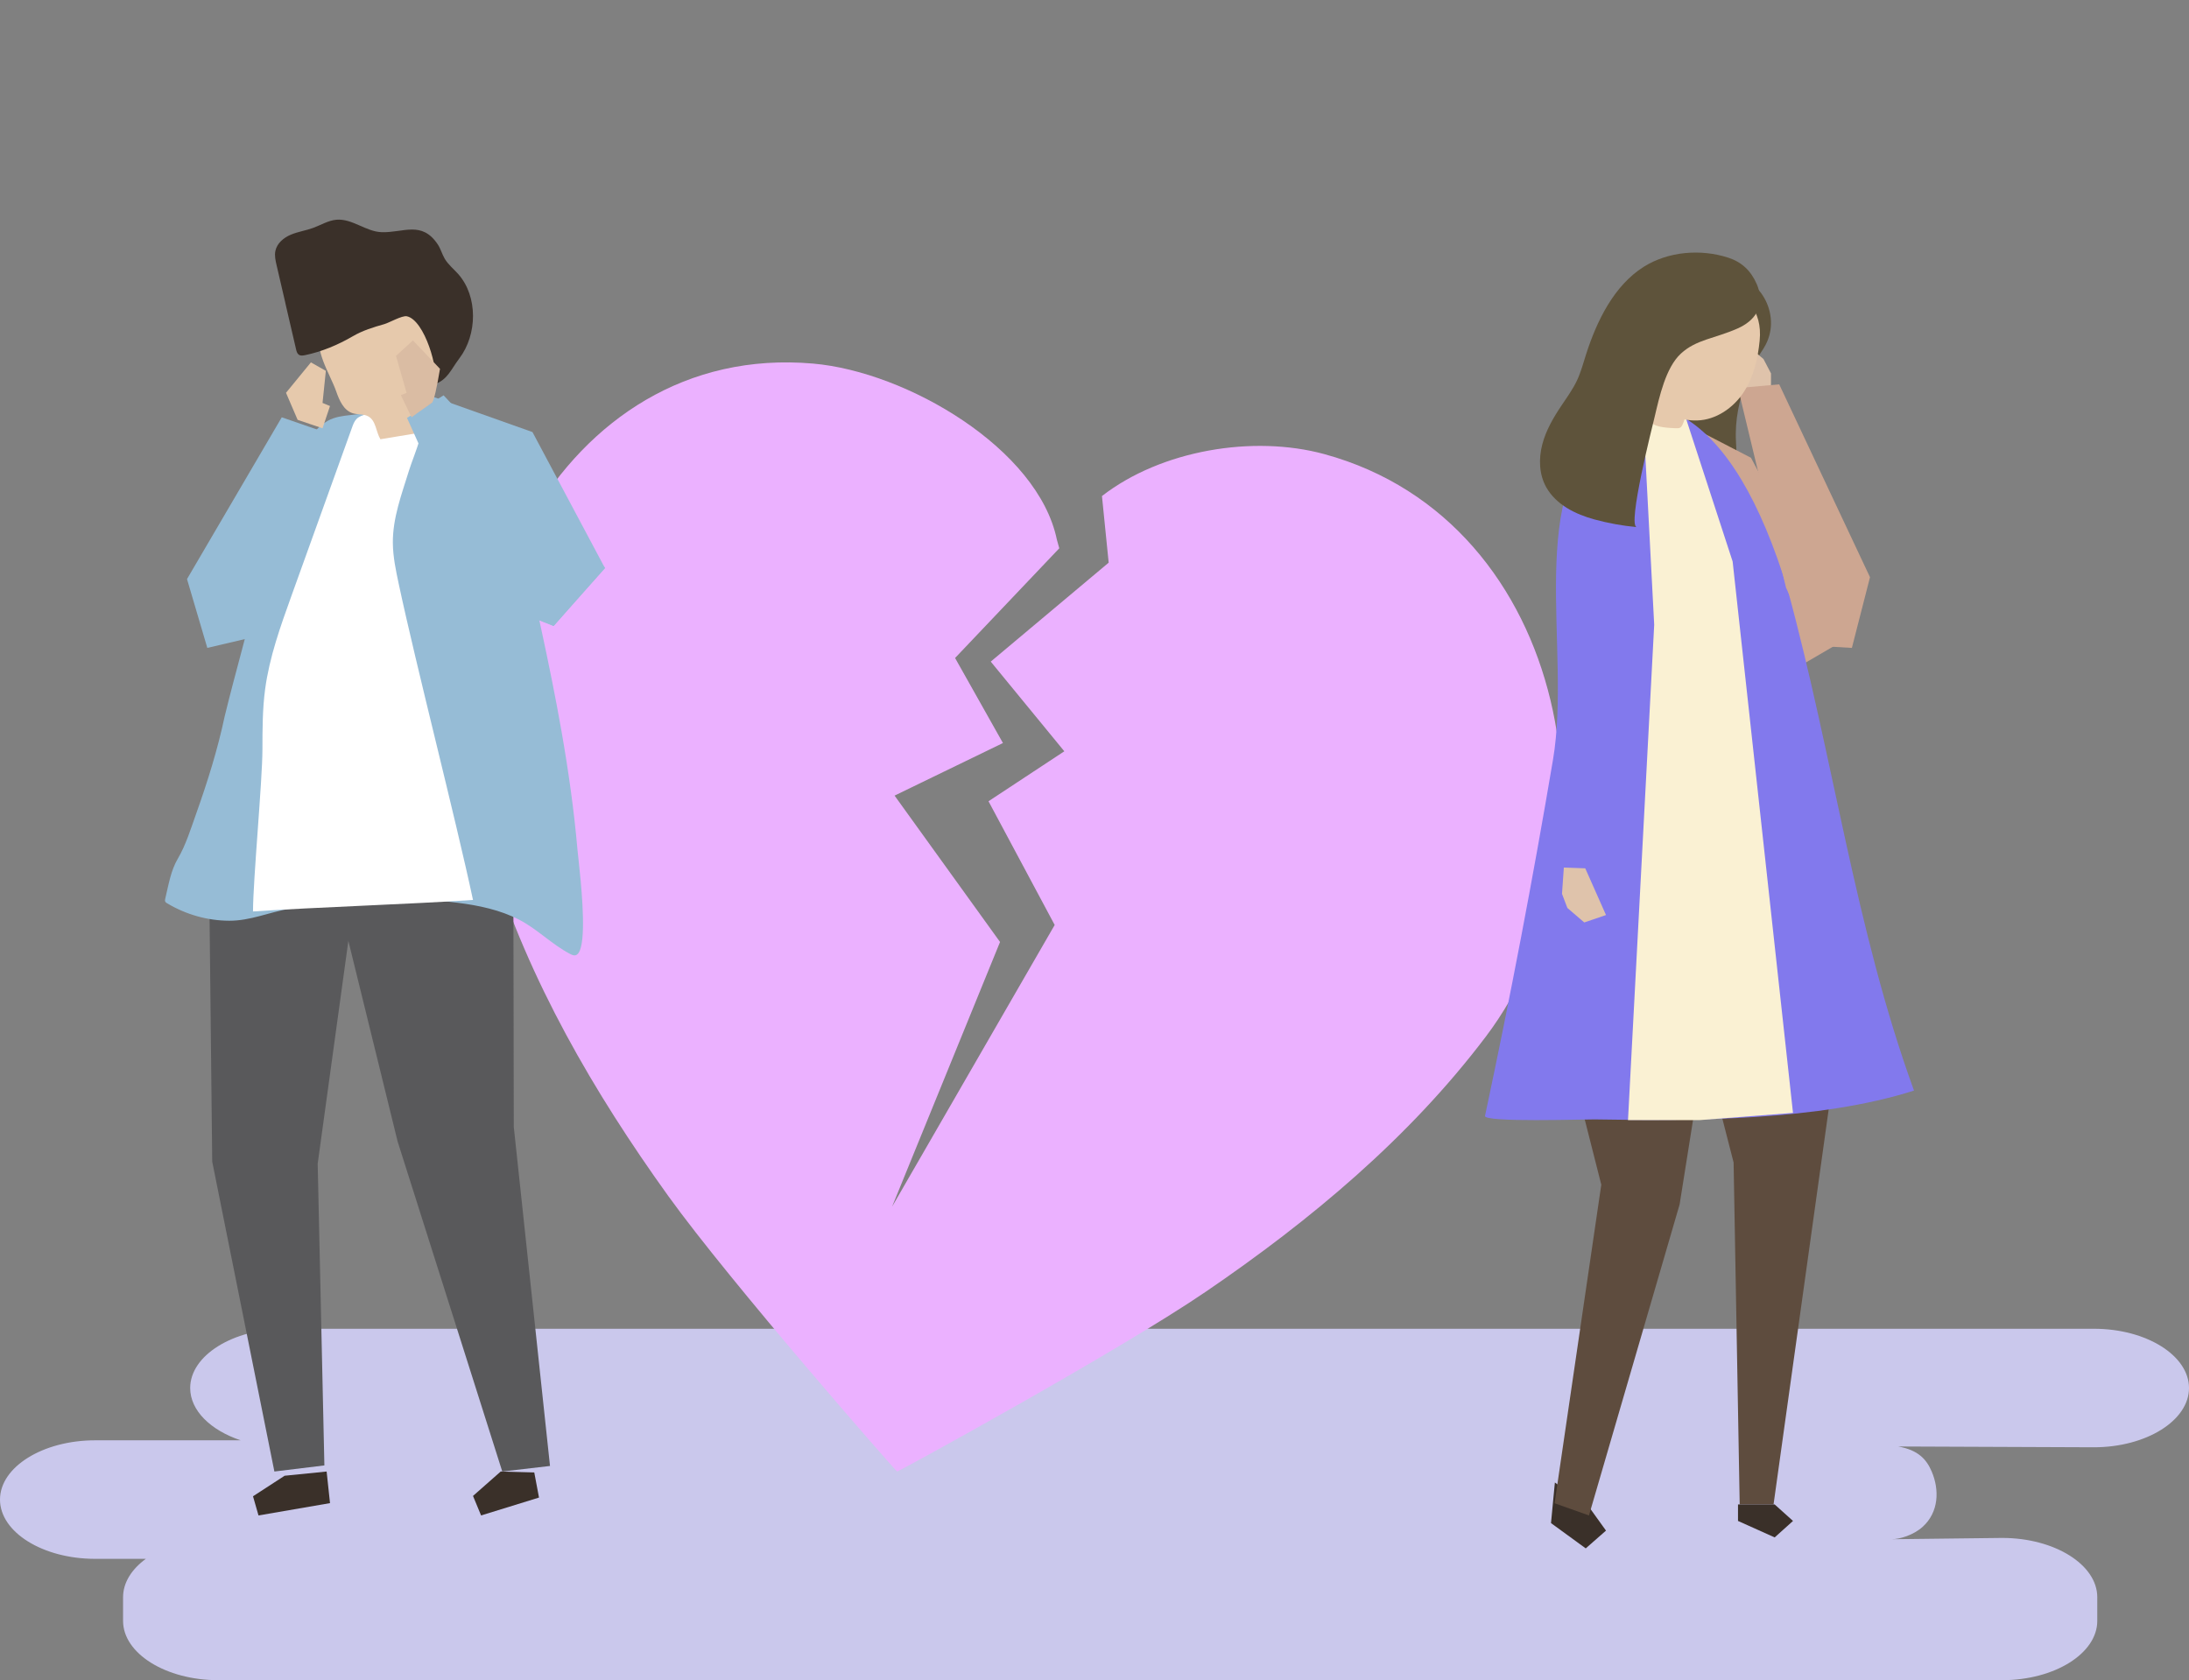 <svg width="198" height="152" viewBox="0 0 198 152" fill="none" xmlns="http://www.w3.org/2000/svg">
<rect x="0" y="0" width="198" height="152" fill="#808080" stroke="none"/>
<path d="M198 125.569C198 128.517 194.129 130.931 189.399 130.931L171.689 130.859C173.523 131.181 174.263 132.038 174.725 133.119C175.437 134.785 175.373 136.798 173.916 138.121C173.085 138.875 171.845 139.25 171.083 139.25L181.101 139.132C185.832 139.132 189.703 141.544 189.703 144.494V146.638C189.703 149.586 185.832 152 181.101 152H19.733C15.003 152 11.132 149.588 11.132 146.638V144.494C11.132 143.174 11.91 141.961 13.191 141.024H8.601C3.871 141.024 0 138.612 0 135.663C0 132.715 3.871 130.301 8.601 130.301H21.772C19.059 129.396 17.203 127.613 17.203 125.571C17.203 122.623 21.074 120.209 25.804 120.209H189.399C194.129 120.209 198 122.621 198 125.571V125.569Z" fill="#CAC8EC"/>
<path d="M134.373 93.811C127.46 102.95 118.511 110.422 109.044 116.873C101.115 122.276 81.195 133.181 81.15 133.124C81.088 133.162 66.055 116.005 60.431 108.177C53.716 98.831 47.831 88.705 44.423 77.72C38.091 57.309 50.587 30.877 73.558 32.893C82.031 33.636 93.895 40.589 95.597 48.823L95.814 49.602L86.389 59.527L90.719 67.22L80.916 71.976L90.456 85.218L80.686 109.175L95.399 83.679L89.413 72.487L96.27 67.967L89.615 59.854L100.282 50.903L99.675 44.876C105.02 40.726 113.347 39.324 119.791 41.083C142.054 47.159 147.218 76.831 134.373 93.812V93.811Z" fill="#EBB1FF"/>
<path d="M38.804 35.765L39.293 35.938L48.163 39.087L54.724 51.401L50.066 56.627L44.185 54.317L38.804 35.766V35.765Z" fill="#96BCD6"/>
<path d="M32.834 75.503L28.736 105.274L29.341 132.572L24.819 133.124L19.195 105.083L18.905 78.355L32.833 75.503H32.834Z" fill="#59595B"/>
<path d="M46.424 73.516L46.473 101.949L49.749 132.621L45.432 133.124L35.967 103.271L28.855 74.301L46.425 73.517L46.424 73.516Z" fill="#59595B"/>
<path d="M52.52 79.654C52.776 82.443 52.974 86.212 52.053 86.421C51.88 86.461 51.706 86.374 51.547 86.29C49.863 85.4 48.621 84.063 46.963 83.206C45.224 82.308 43.283 81.909 41.389 81.67C38.556 81.297 35.678 81.152 32.83 81.313C30.592 81.44 28.363 81.832 26.153 82.217C24.314 82.537 22.638 83.302 20.74 83.296C18.796 83.29 16.842 82.754 15.105 81.711C15.041 81.673 14.973 81.629 14.943 81.554C14.909 81.473 14.929 81.377 14.95 81.291C15.254 80.014 15.448 78.757 16.09 77.67C16.807 76.454 17.269 74.946 17.752 73.589C18.76 70.76 19.687 67.805 20.318 64.826C21.305 60.766 22.48 56.795 23.422 52.726C24.076 49.905 24.65 47.041 25.618 44.339C26.376 42.225 27.776 39.113 29.657 38.063C30.294 37.707 31.018 37.624 31.726 37.546C33.874 37.309 36.023 37.073 38.171 36.836C38.953 36.75 39.769 36.667 40.512 36.986C41.625 37.461 42.325 38.713 42.943 39.884C45.714 45.131 47.655 50.868 48.942 56.84C49.614 59.958 50.254 63.086 50.803 66.232C51.416 69.742 51.92 73.277 52.23 76.832C52.264 77.228 52.399 78.331 52.52 79.656V79.654Z" fill="#96BCD6"/>
<path d="M35.535 49.124C35.545 50.372 35.807 51.602 36.066 52.822C37.649 60.25 41.201 73.988 42.784 81.415C37.089 81.804 28.581 82.068 22.885 82.457C22.888 79.628 23.735 70.613 23.738 67.784C23.74 65.971 23.742 64.151 23.981 62.352C24.369 59.452 25.366 56.672 26.356 53.92C28.187 48.833 30.017 43.746 31.848 38.661C31.945 38.389 32.049 38.108 32.251 37.902C32.492 37.656 32.838 37.552 33.171 37.466C34.777 37.048 36.597 36.658 38.249 36.781C38.769 38.288 37.455 41.081 36.999 42.556C36.337 44.702 35.515 46.846 35.534 49.125L35.535 49.124Z" fill="white"/>
<path d="M29.544 133.124L29.85 135.983L23.382 137.098L22.885 135.364L25.745 133.506L29.545 133.124H29.544Z" fill="#3A3029"/>
<path d="M48.326 133.209L48.754 135.48L43.515 137.098L42.784 135.333L45.29 133.124L48.326 133.208V133.209Z" fill="#3A3029"/>
<path d="M33.291 37.657C32.88 37.441 32.371 37.523 31.924 37.39C31.084 37.137 30.694 36.222 30.412 35.413C29.838 33.771 28.292 31.575 29.068 29.861C29.927 27.964 32.212 27.075 34.335 26.868C36.027 26.703 37.956 26.956 39.002 28.257C40.011 29.513 39.853 31.284 39.644 32.865C39.546 33.608 39.625 34.629 39.244 35.289C39.111 35.519 37.426 36.665 37.402 36.56C37.598 37.421 37.723 38.298 37.777 39.179C36.654 39.366 35.531 39.552 34.408 39.738C33.995 39.046 34.016 38.039 33.291 37.658V37.657Z" fill="#E6C9AC"/>
<path d="M25.803 27.373C25.542 26.244 25.28 25.116 25.017 23.987C24.92 23.568 24.822 23.133 24.907 22.71C25.047 22.008 25.663 21.501 26.311 21.229C26.958 20.957 27.664 20.859 28.323 20.618C29.027 20.361 29.691 19.941 30.436 19.878C31.852 19.758 33.096 20.956 34.517 21.004C36.485 21.069 38.145 19.937 39.595 22.108C39.861 22.506 39.983 22.99 40.225 23.404C40.539 23.939 41.037 24.33 41.447 24.792C43.248 26.826 43.174 30.277 41.559 32.408C40.777 33.441 40.513 34.318 39.314 34.771C39.735 33.522 38.408 28.937 36.795 28.612C36.368 28.527 35.201 29.199 34.754 29.325C33.767 29.605 32.809 29.897 31.912 30.42C30.581 31.196 29.108 31.816 27.603 32.127C27.41 32.167 27.194 32.203 27.03 32.091C26.877 31.986 26.822 31.784 26.78 31.601C26.453 30.192 26.127 28.783 25.799 27.374L25.803 27.373Z" fill="#3A3029"/>
<path d="M50.085 56.626L44.227 54.299L36.815 37.806L40.126 35.765L54.724 51.362L50.085 56.627V56.626Z" fill="#96BCD6"/>
<path d="M37.231 37.751C37.235 37.766 36.911 37.099 36.26 35.749L36.777 35.541L35.819 32.196L37.349 30.797L39.799 33.367C39.501 35.149 39.265 36.167 39.092 36.421C37.848 37.293 37.228 37.737 37.231 37.751Z" fill="#DABCA3"/>
<path d="M28.854 38.919L24.721 57.212L18.752 58.614L16.915 52.387L25.486 37.752L28.853 38.919H28.854Z" fill="#96BCD6"/>
<path d="M26.92 37.981L25.87 35.535L28.122 32.784L29.474 33.548L29.174 36.452L29.849 36.733L29.174 38.745L26.921 37.981H26.92Z" fill="#E6C9AC"/>
<path d="M155.134 28.135C155.086 28.105 155.039 28.071 154.99 28.044L155.129 28.118C155.221 27.986 155.321 27.858 155.424 27.734C156.235 26.771 157.406 26.081 158.68 25.83C159.81 26.854 160.371 28.413 160.14 29.878C160.044 30.491 159.808 31.08 159.465 31.607L159.466 31.608C159.462 31.614 159.458 31.62 159.453 31.627C159.422 31.674 159.391 31.72 159.358 31.765C158.856 32.517 156.778 35.896 157.026 39.997C157.214 43.103 156.784 45.004 155.739 45.699C152.738 45.658 150.446 45.172 148.862 44.241C146.545 42.879 151.296 33.497 155.134 28.134V28.135Z" fill="#5E533B"/>
<path d="M153.227 38.746L158.381 41.414L165.349 54.524L167.156 57.709L162.198 60.601L153.226 38.745L153.227 38.746Z" fill="#CDA691"/>
<path d="M140.642 134.117L143.783 136.406L145.266 138.469L143.433 140.078L140.292 137.789L140.467 135.953L140.643 134.117H140.642Z" fill="#3A3029"/>
<path d="M153.179 83.451L153.226 100.778L151.925 108.963L143.726 137.098L140.616 135.995L144.84 107.177L140.292 89.244L140.805 84.025L153.177 83.452L153.179 83.451Z" fill="#5E4C3E"/>
<path d="M167.156 87.838L160.421 136.104H157.359L156.808 105.166L151.236 83.451L167.156 87.839V87.838Z" fill="#5E4C3E"/>
<path d="M160.523 136.104L162.181 137.595L160.523 139.085L157.206 137.595V136.104H160.523Z" fill="#3A3029"/>
<path d="M161.704 53.358C165.795 68.371 167.811 84.058 173.126 98.66C164.61 101.391 153.058 101.422 144.233 101.269C143.367 101.254 134.194 101.56 134.323 100.954C136.601 90.256 138.652 79.508 140.474 68.719C142.188 58.561 137.731 44.192 145.803 38.354C147.679 38.354 150.124 37.848 152.433 37.752L152.388 37.811C156.129 40.099 159.234 45.281 161.703 53.36L161.704 53.358Z" fill="#8279ED"/>
<path d="M152.466 37.752L156.721 50.798L162.181 100.682L153.735 101.333H147.256L149.626 56.52L148.662 38.148L152.467 37.752H152.466Z" fill="#FAF1D3"/>
<path d="M159.507 32.473L160.191 33.781L160.186 35.86L158.295 36.758L156.211 32.23L157.491 30.797L159.507 32.474V32.473Z" fill="#DFC3AB"/>
<path d="M160.934 34.771L169.146 52.218L167.507 58.614L163.955 58.408L161.549 53.164L157.206 35.105L160.934 34.771Z" fill="#CDA691"/>
<path d="M157.698 35.515C156.774 36.905 155.225 37.983 153.519 38.038C153.113 38.052 152.728 38.016 152.365 37.938C152.257 38.289 152.141 38.6 151.983 38.684C151.857 38.751 151.705 38.749 151.562 38.741C151.044 38.714 149.711 38.68 149.419 38.236C149.15 37.827 149.47 36.541 149.561 36.069C147.878 33.788 147.751 30.081 149.564 27.999C152.75 24.339 159.714 25.333 159.165 30.811C159.001 32.457 158.622 34.124 157.698 35.515Z" fill="#E6C9AC"/>
<path d="M139.855 44.068C139.21 42.915 139.168 41.488 139.503 40.206C139.837 38.925 140.516 37.764 141.251 36.669C141.749 35.927 142.279 35.2 142.656 34.389C143.009 33.63 143.221 32.813 143.477 32.015C144.434 29.043 145.982 25.843 148.67 24.143C150.896 22.736 153.84 22.509 156.314 23.307C157.539 23.703 158.368 24.479 158.904 25.704C159.252 26.499 159.326 27.459 158.922 28.227C158.557 28.921 157.876 29.403 157.166 29.717C155.117 30.624 153.422 30.713 152.043 31.986C150.664 33.258 150.098 35.889 149.662 37.73C149.51 38.371 147.162 47.604 148.052 47.686C146.758 47.566 145.475 47.334 144.221 46.992C142.536 46.535 140.756 45.676 139.854 44.068H139.855Z" fill="#5E533B"/>
<path d="M141.453 78.484L143.39 78.554L145.267 82.782L143.299 83.451L141.771 82.138L141.287 80.864L141.453 78.483V78.484Z" fill="#DFC3AB"/>
</svg>
